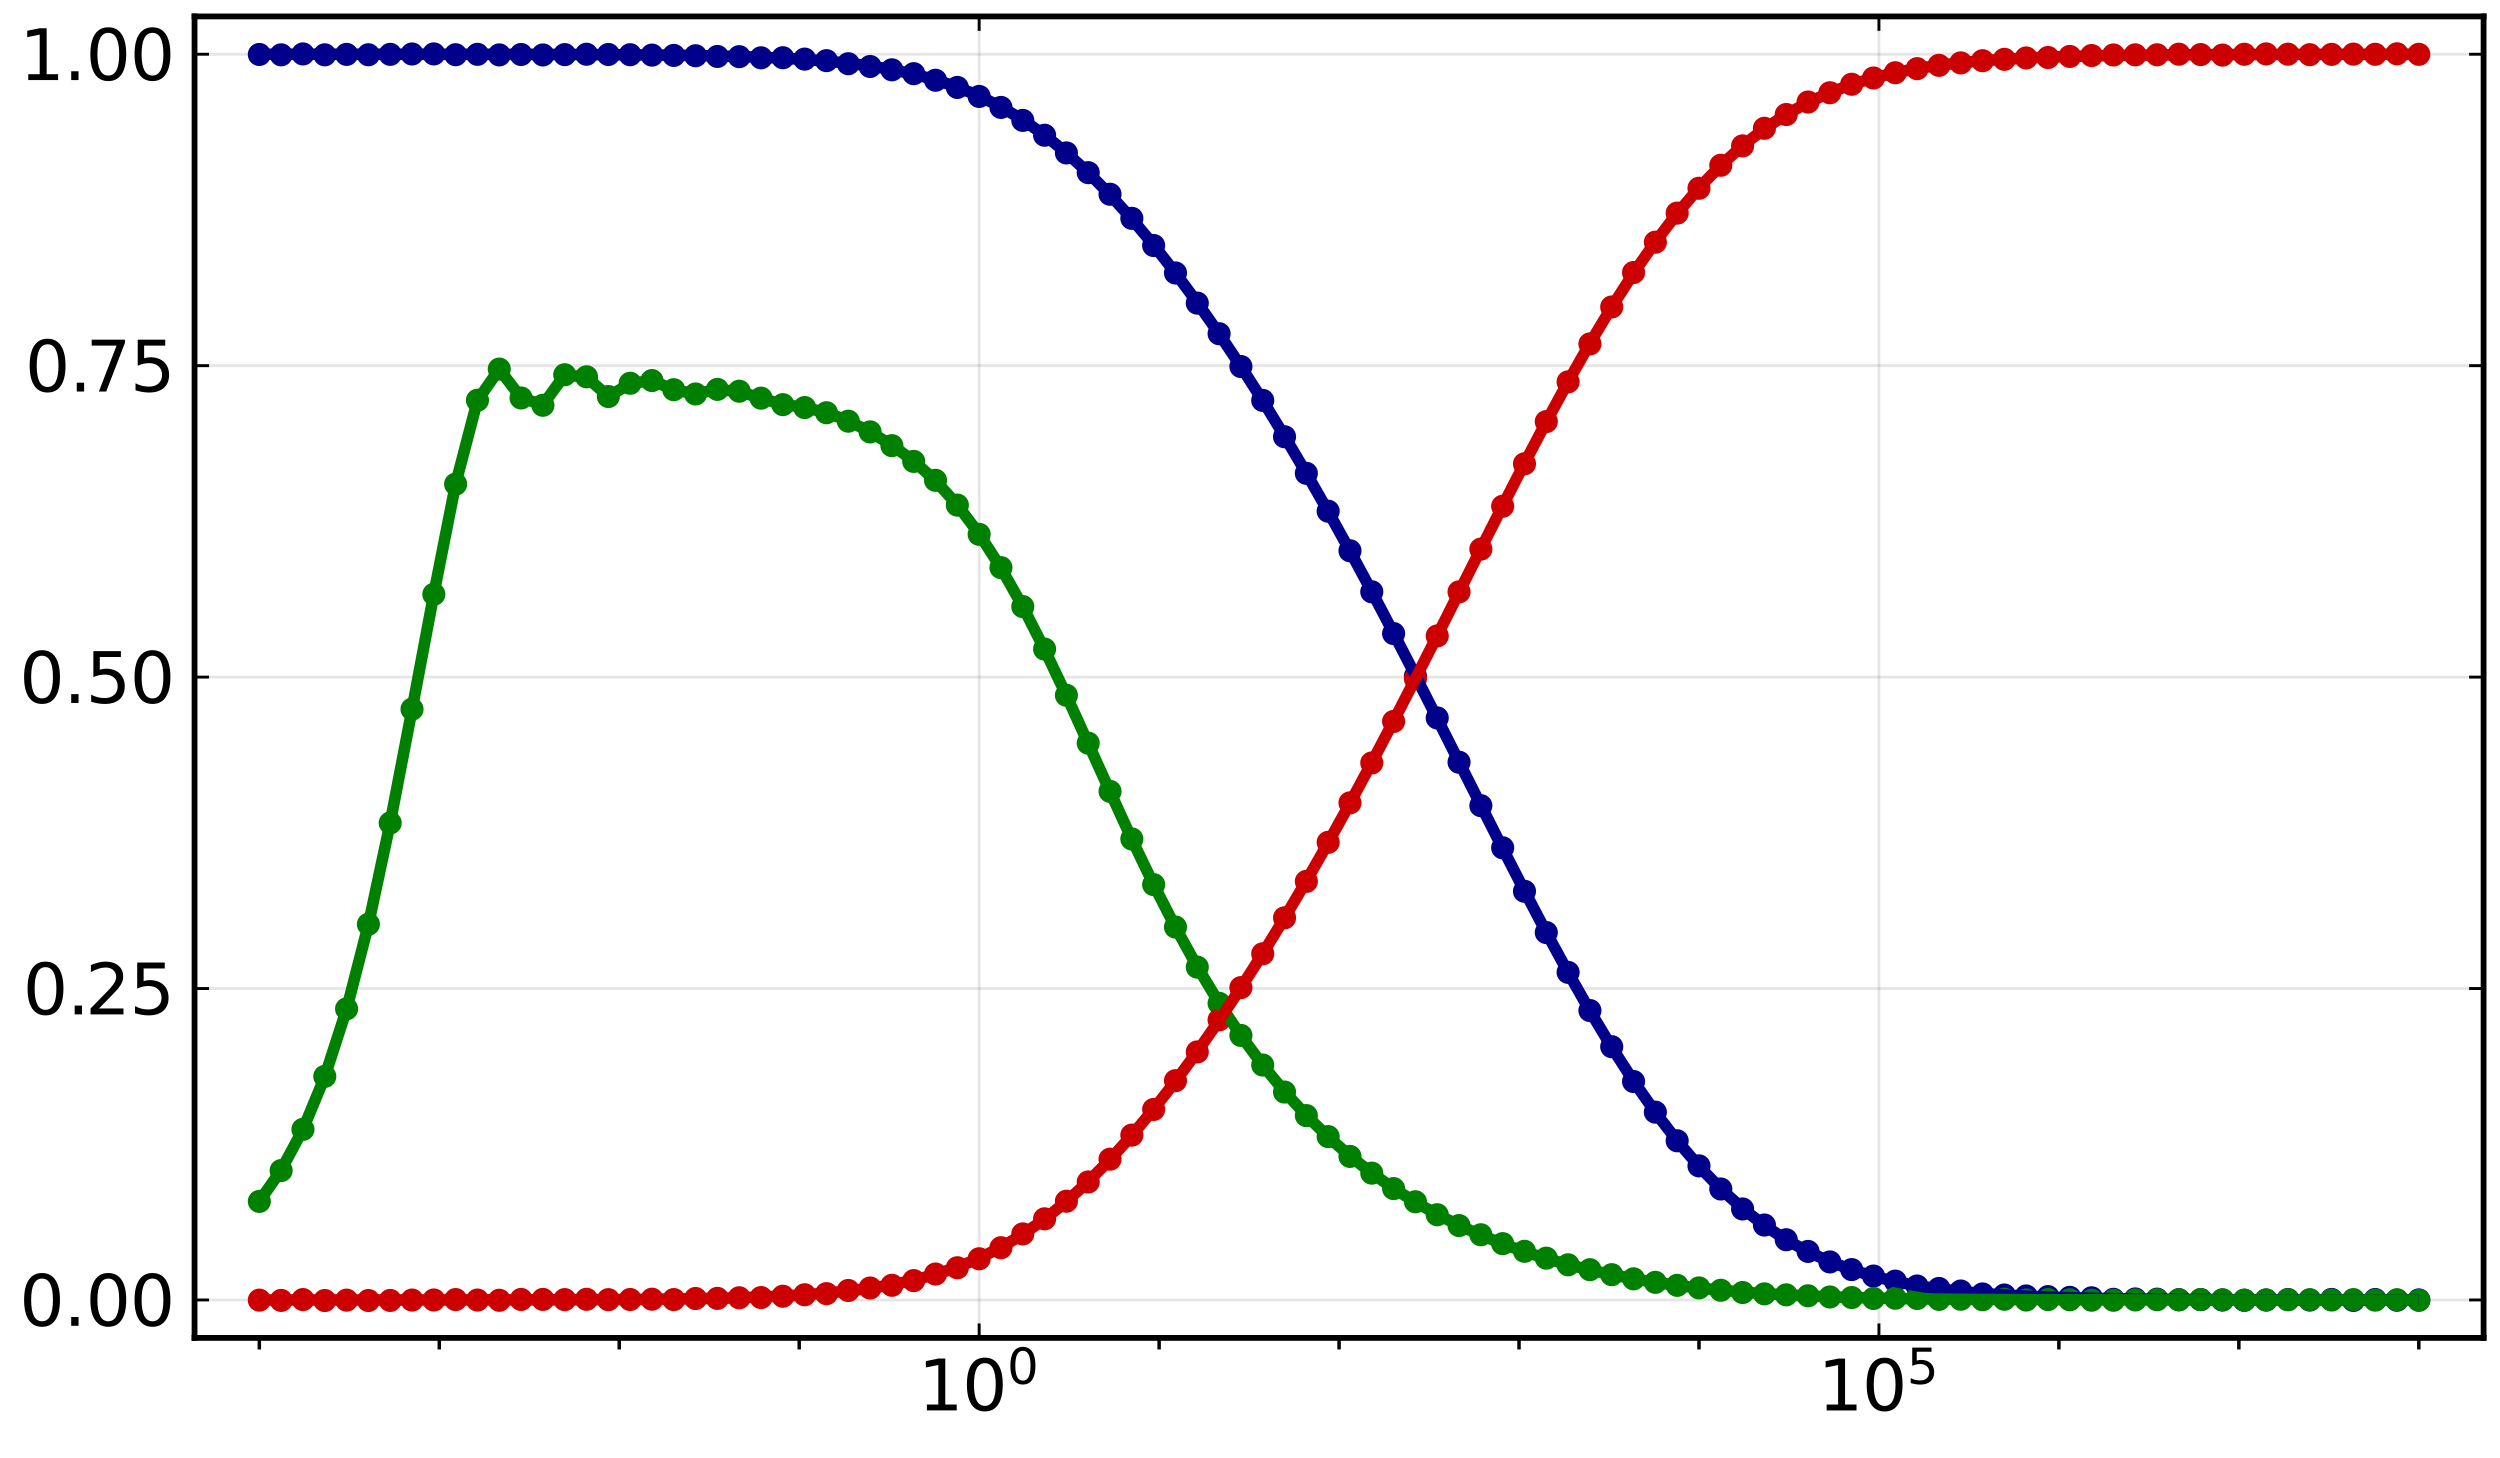<?xml version="1.0" encoding="utf-8" standalone="no"?>
<!DOCTYPE svg PUBLIC "-//W3C//DTD SVG 1.1//EN"
  "http://www.w3.org/Graphics/SVG/1.1/DTD/svg11.dtd">
<svg xmlns:xlink="http://www.w3.org/1999/xlink" width="432pt" height="252pt" viewBox="0 0 432 252" xmlns="http://www.w3.org/2000/svg" version="1.1">
 <defs>
  <style type="text/css">*{stroke-linejoin: round; stroke-linecap: butt}</style>
 </defs>
 <g id="figure_1">
  <g id="patch_1">
   <path d="M 0 252 
L 432 252 
L 432 0 
L 0 0 
z
" style="fill: #ffffff"/>
  </g>
  <g id="axes_1">
   <g id="patch_2">
    <path d="M 33.617 231.193 
L 429.165 231.193 
L 429.165 2.835 
L 33.617 2.835 
z
" style="fill: #ffffff"/>
   </g>
   <g id="matplotlib.axis_1">
    <g id="xtick_1">
     <g id="line2d_1">
      <path d="M 169.198 231.193 
L 169.198 2.835 
" clip-path="url(#pb2cabd0fd7)" style="fill: none; stroke: #000000; stroke-opacity: 0.1; stroke-width: 0.5; stroke-linecap: square"/>
     </g>
     <g id="line2d_2">
      <defs>
       <path id="md5807bfdf0" d="M 0 0 
L 0 -2.5 
" style="stroke: #000000; stroke-width: 0.5"/>
      </defs>
      <g>
       <use xlink:href="#md5807bfdf0" x="169.198" y="231.193" style="stroke: #000000; stroke-width: 0.5"/>
      </g>
     </g>
     <g id="line2d_3">
      <defs>
       <path id="mc599e4ebeb" d="M 0 0 
L 0 2.5 
" style="stroke: #000000; stroke-width: 0.5"/>
      </defs>
      <g>
       <use xlink:href="#mc599e4ebeb" x="169.198" y="2.835" style="stroke: #000000; stroke-width: 0.5"/>
      </g>
     </g>
     <g id="text_1">
      <!-- $10^{0}$ -->
      <g transform="translate(158.638 243.811)scale(0.12 -0.12)">
       <defs>
        <path id="DejaVuSans-31" d="M 794 531 
L 1825 531 
L 1825 4091 
L 703 3866 
L 703 4441 
L 1819 4666 
L 2450 4666 
L 2450 531 
L 3481 531 
L 3481 0 
L 794 0 
L 794 531 
z
" transform="scale(0.016)"/>
        <path id="DejaVuSans-30" d="M 2034 4250 
Q 1547 4250 1301 3770 
Q 1056 3291 1056 2328 
Q 1056 1369 1301 889 
Q 1547 409 2034 409 
Q 2525 409 2770 889 
Q 3016 1369 3016 2328 
Q 3016 3291 2770 3770 
Q 2525 4250 2034 4250 
z
M 2034 4750 
Q 2819 4750 3233 4129 
Q 3647 3509 3647 2328 
Q 3647 1150 3233 529 
Q 2819 -91 2034 -91 
Q 1250 -91 836 529 
Q 422 1150 422 2328 
Q 422 3509 836 4129 
Q 1250 4750 2034 4750 
z
" transform="scale(0.016)"/>
       </defs>
       <use xlink:href="#DejaVuSans-31" transform="translate(0 0.766)"/>
       <use xlink:href="#DejaVuSans-30" transform="translate(63.623 0.766)"/>
       <use xlink:href="#DejaVuSans-30" transform="translate(128.203 39.047)scale(0.7)"/>
      </g>
     </g>
    </g>
    <g id="xtick_2">
     <g id="line2d_4">
      <path d="M 324.681 231.193 
L 324.681 2.835 
" clip-path="url(#pb2cabd0fd7)" style="fill: none; stroke: #000000; stroke-opacity: 0.1; stroke-width: 0.5; stroke-linecap: square"/>
     </g>
     <g id="line2d_5">
      <g>
       <use xlink:href="#md5807bfdf0" x="324.681" y="231.193" style="stroke: #000000; stroke-width: 0.5"/>
      </g>
     </g>
     <g id="line2d_6">
      <g>
       <use xlink:href="#mc599e4ebeb" x="324.681" y="2.835" style="stroke: #000000; stroke-width: 0.5"/>
      </g>
     </g>
     <g id="text_2">
      <!-- $10^{5}$ -->
      <g transform="translate(314.121 243.811)scale(0.12 -0.12)">
       <defs>
        <path id="DejaVuSans-35" d="M 691 4666 
L 3169 4666 
L 3169 4134 
L 1269 4134 
L 1269 2991 
Q 1406 3038 1543 3061 
Q 1681 3084 1819 3084 
Q 2600 3084 3056 2656 
Q 3513 2228 3513 1497 
Q 3513 744 3044 326 
Q 2575 -91 1722 -91 
Q 1428 -91 1123 -41 
Q 819 9 494 109 
L 494 744 
Q 775 591 1075 516 
Q 1375 441 1709 441 
Q 2250 441 2565 725 
Q 2881 1009 2881 1497 
Q 2881 1984 2565 2268 
Q 2250 2553 1709 2553 
Q 1456 2553 1204 2497 
Q 953 2441 691 2322 
L 691 4666 
z
" transform="scale(0.016)"/>
       </defs>
       <use xlink:href="#DejaVuSans-31" transform="translate(0 0.684)"/>
       <use xlink:href="#DejaVuSans-30" transform="translate(63.623 0.684)"/>
       <use xlink:href="#DejaVuSans-35" transform="translate(128.203 38.966)scale(0.7)"/>
      </g>
     </g>
    </g>
    <g id="xtick_3">
     <g id="line2d_7">
      <defs>
       <path id="mcb1e71a6de" d="M 0 0 
L 0 2 
" style="stroke: #000000; stroke-width: 0.6"/>
      </defs>
      <g>
       <use xlink:href="#mcb1e71a6de" x="44.812" y="231.193" style="stroke: #000000; stroke-width: 0.6"/>
      </g>
     </g>
    </g>
    <g id="xtick_4">
     <g id="line2d_8">
      <g>
       <use xlink:href="#mcb1e71a6de" x="75.908" y="231.193" style="stroke: #000000; stroke-width: 0.6"/>
      </g>
     </g>
    </g>
    <g id="xtick_5">
     <g id="line2d_9">
      <g>
       <use xlink:href="#mcb1e71a6de" x="107.005" y="231.193" style="stroke: #000000; stroke-width: 0.6"/>
      </g>
     </g>
    </g>
    <g id="xtick_6">
     <g id="line2d_10">
      <g>
       <use xlink:href="#mcb1e71a6de" x="138.102" y="231.193" style="stroke: #000000; stroke-width: 0.6"/>
      </g>
     </g>
    </g>
    <g id="xtick_7">
     <g id="line2d_11">
      <g>
       <use xlink:href="#mcb1e71a6de" x="200.295" y="231.193" style="stroke: #000000; stroke-width: 0.6"/>
      </g>
     </g>
    </g>
    <g id="xtick_8">
     <g id="line2d_12">
      <g>
       <use xlink:href="#mcb1e71a6de" x="231.391" y="231.193" style="stroke: #000000; stroke-width: 0.6"/>
      </g>
     </g>
    </g>
    <g id="xtick_9">
     <g id="line2d_13">
      <g>
       <use xlink:href="#mcb1e71a6de" x="262.488" y="231.193" style="stroke: #000000; stroke-width: 0.6"/>
      </g>
     </g>
    </g>
    <g id="xtick_10">
     <g id="line2d_14">
      <g>
       <use xlink:href="#mcb1e71a6de" x="293.584" y="231.193" style="stroke: #000000; stroke-width: 0.6"/>
      </g>
     </g>
    </g>
    <g id="xtick_11">
     <g id="line2d_15">
      <g>
       <use xlink:href="#mcb1e71a6de" x="355.777" y="231.193" style="stroke: #000000; stroke-width: 0.6"/>
      </g>
     </g>
    </g>
    <g id="xtick_12">
     <g id="line2d_16">
      <g>
       <use xlink:href="#mcb1e71a6de" x="386.874" y="231.193" style="stroke: #000000; stroke-width: 0.6"/>
      </g>
     </g>
    </g>
    <g id="xtick_13">
     <g id="line2d_17">
      <g>
       <use xlink:href="#mcb1e71a6de" x="417.971" y="231.193" style="stroke: #000000; stroke-width: 0.6"/>
      </g>
     </g>
    </g>
   </g>
   <g id="matplotlib.axis_2">
    <g id="ytick_1">
     <g id="line2d_18">
      <path d="M 33.617 224.634 
L 429.165 224.634 
" clip-path="url(#pb2cabd0fd7)" style="fill: none; stroke: #000000; stroke-opacity: 0.1; stroke-width: 0.5; stroke-linecap: square"/>
     </g>
     <g id="line2d_19">
      <defs>
       <path id="m16dd20884b" d="M 0 0 
L 2.5 0 
" style="stroke: #000000; stroke-width: 0.5"/>
      </defs>
      <g>
       <use xlink:href="#m16dd20884b" x="33.617" y="224.634" style="stroke: #000000; stroke-width: 0.5"/>
      </g>
     </g>
     <g id="line2d_20">
      <defs>
       <path id="m93b468d8f9" d="M 0 0 
L -2.5 0 
" style="stroke: #000000; stroke-width: 0.5"/>
      </defs>
      <g>
       <use xlink:href="#m93b468d8f9" x="429.165" y="224.634" style="stroke: #000000; stroke-width: 0.5"/>
      </g>
     </g>
     <g id="text_3">
      <!-- $0.00$ -->
      <g transform="translate(3.357 229.193)scale(0.12 -0.12)">
       <defs>
        <path id="DejaVuSans-2e" d="M 684 794 
L 1344 794 
L 1344 0 
L 684 0 
L 684 794 
z
" transform="scale(0.016)"/>
       </defs>
       <use xlink:href="#DejaVuSans-30" transform="translate(0 0.781)"/>
       <use xlink:href="#DejaVuSans-2e" transform="translate(63.623 0.781)"/>
       <use xlink:href="#DejaVuSans-30" transform="translate(95.41 0.781)"/>
       <use xlink:href="#DejaVuSans-30" transform="translate(159.033 0.781)"/>
      </g>
     </g>
    </g>
    <g id="ytick_2">
     <g id="line2d_21">
      <path d="M 33.617 170.819 
L 429.165 170.819 
" clip-path="url(#pb2cabd0fd7)" style="fill: none; stroke: #000000; stroke-opacity: 0.1; stroke-width: 0.5; stroke-linecap: square"/>
     </g>
     <g id="line2d_22">
      <g>
       <use xlink:href="#m16dd20884b" x="33.617" y="170.819" style="stroke: #000000; stroke-width: 0.5"/>
      </g>
     </g>
     <g id="line2d_23">
      <g>
       <use xlink:href="#m93b468d8f9" x="429.165" y="170.819" style="stroke: #000000; stroke-width: 0.5"/>
      </g>
     </g>
     <g id="text_4">
      <!-- $0.25$ -->
      <g transform="translate(3.957 175.378)scale(0.12 -0.12)">
       <defs>
        <path id="DejaVuSans-32" d="M 1228 531 
L 3431 531 
L 3431 0 
L 469 0 
L 469 531 
Q 828 903 1448 1529 
Q 2069 2156 2228 2338 
Q 2531 2678 2651 2914 
Q 2772 3150 2772 3378 
Q 2772 3750 2511 3984 
Q 2250 4219 1831 4219 
Q 1534 4219 1204 4116 
Q 875 4013 500 3803 
L 500 4441 
Q 881 4594 1212 4672 
Q 1544 4750 1819 4750 
Q 2544 4750 2975 4387 
Q 3406 4025 3406 3419 
Q 3406 3131 3298 2873 
Q 3191 2616 2906 2266 
Q 2828 2175 2409 1742 
Q 1991 1309 1228 531 
z
" transform="scale(0.016)"/>
       </defs>
       <use xlink:href="#DejaVuSans-30" transform="translate(0 0.781)"/>
       <use xlink:href="#DejaVuSans-2e" transform="translate(63.623 0.781)"/>
       <use xlink:href="#DejaVuSans-32" transform="translate(89.91 0.781)"/>
       <use xlink:href="#DejaVuSans-35" transform="translate(153.533 0.781)"/>
      </g>
     </g>
    </g>
    <g id="ytick_3">
     <g id="line2d_24">
      <path d="M 33.617 117.004 
L 429.165 117.004 
" clip-path="url(#pb2cabd0fd7)" style="fill: none; stroke: #000000; stroke-opacity: 0.1; stroke-width: 0.5; stroke-linecap: square"/>
     </g>
     <g id="line2d_25">
      <g>
       <use xlink:href="#m16dd20884b" x="33.617" y="117.004" style="stroke: #000000; stroke-width: 0.5"/>
      </g>
     </g>
     <g id="line2d_26">
      <g>
       <use xlink:href="#m93b468d8f9" x="429.165" y="117.004" style="stroke: #000000; stroke-width: 0.5"/>
      </g>
     </g>
     <g id="text_5">
      <!-- $0.50$ -->
      <g transform="translate(3.357 121.563)scale(0.12 -0.12)">
       <use xlink:href="#DejaVuSans-30" transform="translate(0 0.781)"/>
       <use xlink:href="#DejaVuSans-2e" transform="translate(63.623 0.781)"/>
       <use xlink:href="#DejaVuSans-35" transform="translate(95.41 0.781)"/>
       <use xlink:href="#DejaVuSans-30" transform="translate(159.033 0.781)"/>
      </g>
     </g>
    </g>
    <g id="ytick_4">
     <g id="line2d_27">
      <path d="M 33.617 63.188 
L 429.165 63.188 
" clip-path="url(#pb2cabd0fd7)" style="fill: none; stroke: #000000; stroke-opacity: 0.1; stroke-width: 0.5; stroke-linecap: square"/>
     </g>
     <g id="line2d_28">
      <g>
       <use xlink:href="#m16dd20884b" x="33.617" y="63.188" style="stroke: #000000; stroke-width: 0.5"/>
      </g>
     </g>
     <g id="line2d_29">
      <g>
       <use xlink:href="#m93b468d8f9" x="429.165" y="63.188" style="stroke: #000000; stroke-width: 0.5"/>
      </g>
     </g>
     <g id="text_6">
      <!-- $0.75$ -->
      <g transform="translate(4.317 67.748)scale(0.12 -0.12)">
       <defs>
        <path id="DejaVuSans-37" d="M 525 4666 
L 3525 4666 
L 3525 4397 
L 1831 0 
L 1172 0 
L 2766 4134 
L 525 4134 
L 525 4666 
z
" transform="scale(0.016)"/>
       </defs>
       <use xlink:href="#DejaVuSans-30" transform="translate(0 0.781)"/>
       <use xlink:href="#DejaVuSans-2e" transform="translate(63.623 0.781)"/>
       <use xlink:href="#DejaVuSans-37" transform="translate(87.66 0.781)"/>
       <use xlink:href="#DejaVuSans-35" transform="translate(151.283 0.781)"/>
      </g>
     </g>
    </g>
    <g id="ytick_5">
     <g id="line2d_30">
      <path d="M 33.617 9.373 
L 429.165 9.373 
" clip-path="url(#pb2cabd0fd7)" style="fill: none; stroke: #000000; stroke-opacity: 0.1; stroke-width: 0.5; stroke-linecap: square"/>
     </g>
     <g id="line2d_31">
      <g>
       <use xlink:href="#m16dd20884b" x="33.617" y="9.373" style="stroke: #000000; stroke-width: 0.5"/>
      </g>
     </g>
     <g id="line2d_32">
      <g>
       <use xlink:href="#m93b468d8f9" x="429.165" y="9.373" style="stroke: #000000; stroke-width: 0.5"/>
      </g>
     </g>
     <g id="text_7">
      <!-- $1.00$ -->
      <g transform="translate(3.357 13.932)scale(0.12 -0.12)">
       <use xlink:href="#DejaVuSans-31" transform="translate(0 0.781)"/>
       <use xlink:href="#DejaVuSans-2e" transform="translate(63.623 0.781)"/>
       <use xlink:href="#DejaVuSans-30" transform="translate(95.41 0.781)"/>
       <use xlink:href="#DejaVuSans-30" transform="translate(159.033 0.781)"/>
      </g>
     </g>
    </g>
   </g>
   <g id="PathCollection_1">
    <defs>
     <path id="m9a1a1d612c" d="M 0 2 
C 0.53 2 1.039 1.789 1.414 1.414 
C 1.789 1.039 2 0.53 2 0 
C 2 -0.53 1.789 -1.039 1.414 -1.414 
C 1.039 -1.789 0.53 -2 0 -2 
C -0.53 -2 -1.039 -1.789 -1.414 -1.414 
C -1.789 -1.039 -2 -0.53 -2 0 
C -2 0.53 -1.789 1.039 -1.414 1.414 
C -1.039 1.789 -0.53 2 0 2 
z
"/>
    </defs>
    <g clip-path="url(#pb2cabd0fd7)">
     <use xlink:href="#m9a1a1d612c" x="44.812" y="9.412" style="fill: #00008b"/>
     <use xlink:href="#m9a1a1d612c" x="48.581" y="9.473" style="fill: #00008b"/>
     <use xlink:href="#m9a1a1d612c" x="52.35" y="9.319" style="fill: #00008b"/>
     <use xlink:href="#m9a1a1d612c" x="56.12" y="9.474" style="fill: #00008b"/>
     <use xlink:href="#m9a1a1d612c" x="59.889" y="9.399" style="fill: #00008b"/>
     <use xlink:href="#m9a1a1d612c" x="63.658" y="9.46" style="fill: #00008b"/>
     <use xlink:href="#m9a1a1d612c" x="67.428" y="9.392" style="fill: #00008b"/>
     <use xlink:href="#m9a1a1d612c" x="71.197" y="9.329" style="fill: #00008b"/>
     <use xlink:href="#m9a1a1d612c" x="74.966" y="9.318" style="fill: #00008b"/>
     <use xlink:href="#m9a1a1d612c" x="78.735" y="9.454" style="fill: #00008b"/>
     <use xlink:href="#m9a1a1d612c" x="82.505" y="9.388" style="fill: #00008b"/>
     <use xlink:href="#m9a1a1d612c" x="86.274" y="9.488" style="fill: #00008b"/>
     <use xlink:href="#m9a1a1d612c" x="90.043" y="9.417" style="fill: #00008b"/>
     <use xlink:href="#m9a1a1d612c" x="93.813" y="9.498" style="fill: #00008b"/>
     <use xlink:href="#m9a1a1d612c" x="97.582" y="9.436" style="fill: #00008b"/>
     <use xlink:href="#m9a1a1d612c" x="101.351" y="9.373" style="fill: #00008b"/>
     <use xlink:href="#m9a1a1d612c" x="105.12" y="9.415" style="fill: #00008b"/>
     <use xlink:href="#m9a1a1d612c" x="108.89" y="9.456" style="fill: #00008b"/>
     <use xlink:href="#m9a1a1d612c" x="112.659" y="9.522" style="fill: #00008b"/>
     <use xlink:href="#m9a1a1d612c" x="116.428" y="9.578" style="fill: #00008b"/>
     <use xlink:href="#m9a1a1d612c" x="120.198" y="9.636" style="fill: #00008b"/>
     <use xlink:href="#m9a1a1d612c" x="123.967" y="9.755" style="fill: #00008b"/>
     <use xlink:href="#m9a1a1d612c" x="127.736" y="9.792" style="fill: #00008b"/>
     <use xlink:href="#m9a1a1d612c" x="131.505" y="9.987" style="fill: #00008b"/>
     <use xlink:href="#m9a1a1d612c" x="135.275" y="9.975" style="fill: #00008b"/>
     <use xlink:href="#m9a1a1d612c" x="139.044" y="10.214" style="fill: #00008b"/>
     <use xlink:href="#m9a1a1d612c" x="142.813" y="10.48" style="fill: #00008b"/>
     <use xlink:href="#m9a1a1d612c" x="146.582" y="11.011" style="fill: #00008b"/>
     <use xlink:href="#m9a1a1d612c" x="150.352" y="11.489" style="fill: #00008b"/>
     <use xlink:href="#m9a1a1d612c" x="154.121" y="12.065" style="fill: #00008b"/>
     <use xlink:href="#m9a1a1d612c" x="157.89" y="12.727" style="fill: #00008b"/>
     <use xlink:href="#m9a1a1d612c" x="161.66" y="13.865" style="fill: #00008b"/>
     <use xlink:href="#m9a1a1d612c" x="165.429" y="15.11" style="fill: #00008b"/>
     <use xlink:href="#m9a1a1d612c" x="169.198" y="16.665" style="fill: #00008b"/>
     <use xlink:href="#m9a1a1d612c" x="172.967" y="18.563" style="fill: #00008b"/>
     <use xlink:href="#m9a1a1d612c" x="176.737" y="20.804" style="fill: #00008b"/>
     <use xlink:href="#m9a1a1d612c" x="180.506" y="23.369" style="fill: #00008b"/>
     <use xlink:href="#m9a1a1d612c" x="184.275" y="26.425" style="fill: #00008b"/>
     <use xlink:href="#m9a1a1d612c" x="188.045" y="29.833" style="fill: #00008b"/>
     <use xlink:href="#m9a1a1d612c" x="191.814" y="33.566" style="fill: #00008b"/>
     <use xlink:href="#m9a1a1d612c" x="195.583" y="37.731" style="fill: #00008b"/>
     <use xlink:href="#m9a1a1d612c" x="199.352" y="42.428" style="fill: #00008b"/>
     <use xlink:href="#m9a1a1d612c" x="203.122" y="47.17" style="fill: #00008b"/>
     <use xlink:href="#m9a1a1d612c" x="206.891" y="52.378" style="fill: #00008b"/>
     <use xlink:href="#m9a1a1d612c" x="210.66" y="57.662" style="fill: #00008b"/>
     <use xlink:href="#m9a1a1d612c" x="214.43" y="63.337" style="fill: #00008b"/>
     <use xlink:href="#m9a1a1d612c" x="218.199" y="69.191" style="fill: #00008b"/>
     <use xlink:href="#m9a1a1d612c" x="221.968" y="75.468" style="fill: #00008b"/>
     <use xlink:href="#m9a1a1d612c" x="225.737" y="81.793" style="fill: #00008b"/>
     <use xlink:href="#m9a1a1d612c" x="229.507" y="88.336" style="fill: #00008b"/>
     <use xlink:href="#m9a1a1d612c" x="233.276" y="95.173" style="fill: #00008b"/>
     <use xlink:href="#m9a1a1d612c" x="237.045" y="102.264" style="fill: #00008b"/>
     <use xlink:href="#m9a1a1d612c" x="240.814" y="109.478" style="fill: #00008b"/>
     <use xlink:href="#m9a1a1d612c" x="244.584" y="116.834" style="fill: #00008b"/>
     <use xlink:href="#m9a1a1d612c" x="248.353" y="124.061" style="fill: #00008b"/>
     <use xlink:href="#m9a1a1d612c" x="252.122" y="131.713" style="fill: #00008b"/>
     <use xlink:href="#m9a1a1d612c" x="255.892" y="139.219" style="fill: #00008b"/>
     <use xlink:href="#m9a1a1d612c" x="259.661" y="146.498" style="fill: #00008b"/>
     <use xlink:href="#m9a1a1d612c" x="263.43" y="154.012" style="fill: #00008b"/>
     <use xlink:href="#m9a1a1d612c" x="267.199" y="161.144" style="fill: #00008b"/>
     <use xlink:href="#m9a1a1d612c" x="270.969" y="168.026" style="fill: #00008b"/>
     <use xlink:href="#m9a1a1d612c" x="274.738" y="174.622" style="fill: #00008b"/>
     <use xlink:href="#m9a1a1d612c" x="278.507" y="180.873" style="fill: #00008b"/>
     <use xlink:href="#m9a1a1d612c" x="282.277" y="186.888" style="fill: #00008b"/>
     <use xlink:href="#m9a1a1d612c" x="286.046" y="192.179" style="fill: #00008b"/>
     <use xlink:href="#m9a1a1d612c" x="289.815" y="197.127" style="fill: #00008b"/>
     <use xlink:href="#m9a1a1d612c" x="293.584" y="201.461" style="fill: #00008b"/>
     <use xlink:href="#m9a1a1d612c" x="297.354" y="205.458" style="fill: #00008b"/>
     <use xlink:href="#m9a1a1d612c" x="301.123" y="208.91" style="fill: #00008b"/>
     <use xlink:href="#m9a1a1d612c" x="304.892" y="211.685" style="fill: #00008b"/>
     <use xlink:href="#m9a1a1d612c" x="308.661" y="214.227" style="fill: #00008b"/>
     <use xlink:href="#m9a1a1d612c" x="312.431" y="216.245" style="fill: #00008b"/>
     <use xlink:href="#m9a1a1d612c" x="316.2" y="218.064" style="fill: #00008b"/>
     <use xlink:href="#m9a1a1d612c" x="319.969" y="219.385" style="fill: #00008b"/>
     <use xlink:href="#m9a1a1d612c" x="323.739" y="220.503" style="fill: #00008b"/>
     <use xlink:href="#m9a1a1d612c" x="327.508" y="221.375" style="fill: #00008b"/>
     <use xlink:href="#m9a1a1d612c" x="331.277" y="222.222" style="fill: #00008b"/>
     <use xlink:href="#m9a1a1d612c" x="335.046" y="222.646" style="fill: #00008b"/>
     <use xlink:href="#m9a1a1d612c" x="338.816" y="223.087" style="fill: #00008b"/>
     <use xlink:href="#m9a1a1d612c" x="342.585" y="223.594" style="fill: #00008b"/>
     <use xlink:href="#m9a1a1d612c" x="346.354" y="223.781" style="fill: #00008b"/>
     <use xlink:href="#m9a1a1d612c" x="350.124" y="223.947" style="fill: #00008b"/>
     <use xlink:href="#m9a1a1d612c" x="353.893" y="224.052" style="fill: #00008b"/>
     <use xlink:href="#m9a1a1d612c" x="357.662" y="224.18" style="fill: #00008b"/>
     <use xlink:href="#m9a1a1d612c" x="361.431" y="224.262" style="fill: #00008b"/>
     <use xlink:href="#m9a1a1d612c" x="365.201" y="224.52" style="fill: #00008b"/>
     <use xlink:href="#m9a1a1d612c" x="368.97" y="224.461" style="fill: #00008b"/>
     <use xlink:href="#m9a1a1d612c" x="372.739" y="224.495" style="fill: #00008b"/>
     <use xlink:href="#m9a1a1d612c" x="376.509" y="224.582" style="fill: #00008b"/>
     <use xlink:href="#m9a1a1d612c" x="380.278" y="224.574" style="fill: #00008b"/>
     <use xlink:href="#m9a1a1d612c" x="384.047" y="224.644" style="fill: #00008b"/>
     <use xlink:href="#m9a1a1d612c" x="387.816" y="224.693" style="fill: #00008b"/>
     <use xlink:href="#m9a1a1d612c" x="391.586" y="224.644" style="fill: #00008b"/>
     <use xlink:href="#m9a1a1d612c" x="395.355" y="224.558" style="fill: #00008b"/>
     <use xlink:href="#m9a1a1d612c" x="399.124" y="224.643" style="fill: #00008b"/>
     <use xlink:href="#m9a1a1d612c" x="402.893" y="224.539" style="fill: #00008b"/>
     <use xlink:href="#m9a1a1d612c" x="406.663" y="224.713" style="fill: #00008b"/>
     <use xlink:href="#m9a1a1d612c" x="410.432" y="224.554" style="fill: #00008b"/>
     <use xlink:href="#m9a1a1d612c" x="414.201" y="224.679" style="fill: #00008b"/>
     <use xlink:href="#m9a1a1d612c" x="417.971" y="224.623" style="fill: #00008b"/>
    </g>
   </g>
   <g id="PathCollection_2">
    <defs>
     <path id="m94d11ed13f" d="M 0 2 
C 0.53 2 1.039 1.789 1.414 1.414 
C 1.789 1.039 2 0.53 2 0 
C 2 -0.53 1.789 -1.039 1.414 -1.414 
C 1.039 -1.789 0.53 -2 0 -2 
C -0.53 -2 -1.039 -1.789 -1.414 -1.414 
C -1.789 -1.039 -2 -0.53 -2 0 
C -2 0.53 -1.789 1.039 -1.414 1.414 
C -1.039 1.789 -0.53 2 0 2 
z
"/>
    </defs>
    <g clip-path="url(#pb2cabd0fd7)">
     <use xlink:href="#m94d11ed13f" x="44.812" y="207.604" style="fill: #008000"/>
     <use xlink:href="#m94d11ed13f" x="48.581" y="202.269" style="fill: #008000"/>
     <use xlink:href="#m94d11ed13f" x="52.35" y="195.156" style="fill: #008000"/>
     <use xlink:href="#m94d11ed13f" x="56.12" y="185.998" style="fill: #008000"/>
     <use xlink:href="#m94d11ed13f" x="59.889" y="174.331" style="fill: #008000"/>
     <use xlink:href="#m94d11ed13f" x="63.658" y="159.705" style="fill: #008000"/>
     <use xlink:href="#m94d11ed13f" x="67.428" y="142.205" style="fill: #008000"/>
     <use xlink:href="#m94d11ed13f" x="71.197" y="122.542" style="fill: #008000"/>
     <use xlink:href="#m94d11ed13f" x="74.966" y="102.69" style="fill: #008000"/>
     <use xlink:href="#m94d11ed13f" x="78.735" y="83.655" style="fill: #008000"/>
     <use xlink:href="#m94d11ed13f" x="82.505" y="69.162" style="fill: #008000"/>
     <use xlink:href="#m94d11ed13f" x="86.274" y="63.778" style="fill: #008000"/>
     <use xlink:href="#m94d11ed13f" x="90.043" y="68.773" style="fill: #008000"/>
     <use xlink:href="#m94d11ed13f" x="93.813" y="70.032" style="fill: #008000"/>
     <use xlink:href="#m94d11ed13f" x="97.582" y="64.756" style="fill: #008000"/>
     <use xlink:href="#m94d11ed13f" x="101.351" y="65.11" style="fill: #008000"/>
     <use xlink:href="#m94d11ed13f" x="105.12" y="68.52" style="fill: #008000"/>
     <use xlink:href="#m94d11ed13f" x="108.89" y="66.228" style="fill: #008000"/>
     <use xlink:href="#m94d11ed13f" x="112.659" y="65.762" style="fill: #008000"/>
     <use xlink:href="#m94d11ed13f" x="116.428" y="67.339" style="fill: #008000"/>
     <use xlink:href="#m94d11ed13f" x="120.198" y="68.08" style="fill: #008000"/>
     <use xlink:href="#m94d11ed13f" x="123.967" y="67.288" style="fill: #008000"/>
     <use xlink:href="#m94d11ed13f" x="127.736" y="67.602" style="fill: #008000"/>
     <use xlink:href="#m94d11ed13f" x="131.505" y="68.801" style="fill: #008000"/>
     <use xlink:href="#m94d11ed13f" x="135.275" y="69.923" style="fill: #008000"/>
     <use xlink:href="#m94d11ed13f" x="139.044" y="70.427" style="fill: #008000"/>
     <use xlink:href="#m94d11ed13f" x="142.813" y="71.321" style="fill: #008000"/>
     <use xlink:href="#m94d11ed13f" x="146.582" y="72.778" style="fill: #008000"/>
     <use xlink:href="#m94d11ed13f" x="150.352" y="74.632" style="fill: #008000"/>
     <use xlink:href="#m94d11ed13f" x="154.121" y="77.011" style="fill: #008000"/>
     <use xlink:href="#m94d11ed13f" x="157.89" y="79.731" style="fill: #008000"/>
     <use xlink:href="#m94d11ed13f" x="161.66" y="82.998" style="fill: #008000"/>
     <use xlink:href="#m94d11ed13f" x="165.429" y="87.284" style="fill: #008000"/>
     <use xlink:href="#m94d11ed13f" x="169.198" y="92.335" style="fill: #008000"/>
     <use xlink:href="#m94d11ed13f" x="172.967" y="98.085" style="fill: #008000"/>
     <use xlink:href="#m94d11ed13f" x="176.737" y="104.82" style="fill: #008000"/>
     <use xlink:href="#m94d11ed13f" x="180.506" y="112.164" style="fill: #008000"/>
     <use xlink:href="#m94d11ed13f" x="184.275" y="120.143" style="fill: #008000"/>
     <use xlink:href="#m94d11ed13f" x="188.045" y="128.419" style="fill: #008000"/>
     <use xlink:href="#m94d11ed13f" x="191.814" y="136.752" style="fill: #008000"/>
     <use xlink:href="#m94d11ed13f" x="195.583" y="144.975" style="fill: #008000"/>
     <use xlink:href="#m94d11ed13f" x="199.352" y="152.86" style="fill: #008000"/>
     <use xlink:href="#m94d11ed13f" x="203.122" y="160.192" style="fill: #008000"/>
     <use xlink:href="#m94d11ed13f" x="206.891" y="167.123" style="fill: #008000"/>
     <use xlink:href="#m94d11ed13f" x="210.66" y="173.368" style="fill: #008000"/>
     <use xlink:href="#m94d11ed13f" x="214.43" y="178.92" style="fill: #008000"/>
     <use xlink:href="#m94d11ed13f" x="218.199" y="184.036" style="fill: #008000"/>
     <use xlink:href="#m94d11ed13f" x="221.968" y="188.705" style="fill: #008000"/>
     <use xlink:href="#m94d11ed13f" x="225.737" y="192.773" style="fill: #008000"/>
     <use xlink:href="#m94d11ed13f" x="229.507" y="196.405" style="fill: #008000"/>
     <use xlink:href="#m94d11ed13f" x="233.276" y="199.83" style="fill: #008000"/>
     <use xlink:href="#m94d11ed13f" x="237.045" y="202.718" style="fill: #008000"/>
     <use xlink:href="#m94d11ed13f" x="240.814" y="205.388" style="fill: #008000"/>
     <use xlink:href="#m94d11ed13f" x="244.584" y="207.665" style="fill: #008000"/>
     <use xlink:href="#m94d11ed13f" x="248.353" y="209.907" style="fill: #008000"/>
     <use xlink:href="#m94d11ed13f" x="252.122" y="211.777" style="fill: #008000"/>
     <use xlink:href="#m94d11ed13f" x="255.892" y="213.367" style="fill: #008000"/>
     <use xlink:href="#m94d11ed13f" x="259.661" y="214.901" style="fill: #008000"/>
     <use xlink:href="#m94d11ed13f" x="263.43" y="216.226" style="fill: #008000"/>
     <use xlink:href="#m94d11ed13f" x="267.199" y="217.409" style="fill: #008000"/>
     <use xlink:href="#m94d11ed13f" x="270.969" y="218.555" style="fill: #008000"/>
     <use xlink:href="#m94d11ed13f" x="274.738" y="219.401" style="fill: #008000"/>
     <use xlink:href="#m94d11ed13f" x="278.507" y="220.262" style="fill: #008000"/>
     <use xlink:href="#m94d11ed13f" x="282.277" y="220.986" style="fill: #008000"/>
     <use xlink:href="#m94d11ed13f" x="286.046" y="221.587" style="fill: #008000"/>
     <use xlink:href="#m94d11ed13f" x="289.815" y="222.111" style="fill: #008000"/>
     <use xlink:href="#m94d11ed13f" x="293.584" y="222.55" style="fill: #008000"/>
     <use xlink:href="#m94d11ed13f" x="297.354" y="222.955" style="fill: #008000"/>
     <use xlink:href="#m94d11ed13f" x="301.123" y="223.348" style="fill: #008000"/>
     <use xlink:href="#m94d11ed13f" x="304.892" y="223.576" style="fill: #008000"/>
     <use xlink:href="#m94d11ed13f" x="308.661" y="223.748" style="fill: #008000"/>
     <use xlink:href="#m94d11ed13f" x="312.431" y="223.912" style="fill: #008000"/>
     <use xlink:href="#m94d11ed13f" x="316.2" y="224.117" style="fill: #008000"/>
     <use xlink:href="#m94d11ed13f" x="319.969" y="224.215" style="fill: #008000"/>
     <use xlink:href="#m94d11ed13f" x="323.739" y="224.374" style="fill: #008000"/>
     <use xlink:href="#m94d11ed13f" x="327.508" y="224.333" style="fill: #008000"/>
     <use xlink:href="#m94d11ed13f" x="331.277" y="224.38" style="fill: #008000"/>
     <use xlink:href="#m94d11ed13f" x="335.046" y="224.535" style="fill: #008000"/>
     <use xlink:href="#m94d11ed13f" x="338.816" y="224.509" style="fill: #008000"/>
     <use xlink:href="#m94d11ed13f" x="342.585" y="224.597" style="fill: #008000"/>
     <use xlink:href="#m94d11ed13f" x="346.354" y="224.512" style="fill: #008000"/>
     <use xlink:href="#m94d11ed13f" x="350.124" y="224.647" style="fill: #008000"/>
     <use xlink:href="#m94d11ed13f" x="353.893" y="224.566" style="fill: #008000"/>
     <use xlink:href="#m94d11ed13f" x="357.662" y="224.601" style="fill: #008000"/>
     <use xlink:href="#m94d11ed13f" x="361.431" y="224.677" style="fill: #008000"/>
     <use xlink:href="#m94d11ed13f" x="365.201" y="224.687" style="fill: #008000"/>
     <use xlink:href="#m94d11ed13f" x="368.97" y="224.631" style="fill: #008000"/>
     <use xlink:href="#m94d11ed13f" x="372.739" y="224.591" style="fill: #008000"/>
     <use xlink:href="#m94d11ed13f" x="376.509" y="224.617" style="fill: #008000"/>
     <use xlink:href="#m94d11ed13f" x="380.278" y="224.564" style="fill: #008000"/>
     <use xlink:href="#m94d11ed13f" x="384.047" y="224.6" style="fill: #008000"/>
     <use xlink:href="#m94d11ed13f" x="387.816" y="224.657" style="fill: #008000"/>
     <use xlink:href="#m94d11ed13f" x="391.586" y="224.628" style="fill: #008000"/>
     <use xlink:href="#m94d11ed13f" x="395.355" y="224.599" style="fill: #008000"/>
     <use xlink:href="#m94d11ed13f" x="399.124" y="224.594" style="fill: #008000"/>
     <use xlink:href="#m94d11ed13f" x="402.893" y="224.644" style="fill: #008000"/>
     <use xlink:href="#m94d11ed13f" x="406.663" y="224.567" style="fill: #008000"/>
     <use xlink:href="#m94d11ed13f" x="410.432" y="224.663" style="fill: #008000"/>
     <use xlink:href="#m94d11ed13f" x="414.201" y="224.595" style="fill: #008000"/>
     <use xlink:href="#m94d11ed13f" x="417.971" y="224.703" style="fill: #008000"/>
    </g>
   </g>
   <g id="patch_3">
    <path d="M 33.617 231.193 
L 33.617 2.835 
" style="fill: none; stroke: #000000; stroke-linejoin: miter; stroke-linecap: square"/>
   </g>
   <g id="patch_4">
    <path d="M 429.165 231.193 
L 429.165 2.835 
" style="fill: none; stroke: #000000; stroke-linejoin: miter; stroke-linecap: square"/>
   </g>
   <g id="patch_5">
    <path d="M 33.617 231.193 
L 429.165 231.193 
" style="fill: none; stroke: #000000; stroke-linejoin: miter; stroke-linecap: square"/>
   </g>
   <g id="patch_6">
    <path d="M 33.617 2.835 
L 429.165 2.835 
" style="fill: none; stroke: #000000; stroke-linejoin: miter; stroke-linecap: square"/>
   </g>
   <g id="PathCollection_3">
    <defs>
     <path id="m9da69db47f" d="M 0 2 
C 0.53 2 1.039 1.789 1.414 1.414 
C 1.789 1.039 2 0.53 2 0 
C 2 -0.53 1.789 -1.039 1.414 -1.414 
C 1.039 -1.789 0.53 -2 0 -2 
C -0.53 -2 -1.039 -1.789 -1.414 -1.414 
C -1.789 -1.039 -2 -0.53 -2 0 
C -2 0.53 -1.789 1.039 -1.414 1.414 
C -1.039 1.789 -0.53 2 0 2 
z
"/>
    </defs>
    <g clip-path="url(#pb2cabd0fd7)">
     <use xlink:href="#m9da69db47f" x="44.812" y="224.663" style="fill: #cc0000"/>
     <use xlink:href="#m9da69db47f" x="48.581" y="224.711" style="fill: #cc0000"/>
     <use xlink:href="#m9da69db47f" x="52.35" y="224.564" style="fill: #cc0000"/>
     <use xlink:href="#m9da69db47f" x="56.12" y="224.73" style="fill: #cc0000"/>
     <use xlink:href="#m9da69db47f" x="59.889" y="224.662" style="fill: #cc0000"/>
     <use xlink:href="#m9da69db47f" x="63.658" y="224.729" style="fill: #cc0000"/>
     <use xlink:href="#m9da69db47f" x="67.428" y="224.717" style="fill: #cc0000"/>
     <use xlink:href="#m9da69db47f" x="71.197" y="224.649" style="fill: #cc0000"/>
     <use xlink:href="#m9da69db47f" x="74.966" y="224.637" style="fill: #cc0000"/>
     <use xlink:href="#m9da69db47f" x="78.735" y="224.565" style="fill: #cc0000"/>
     <use xlink:href="#m9da69db47f" x="82.505" y="224.646" style="fill: #cc0000"/>
     <use xlink:href="#m9da69db47f" x="86.274" y="224.687" style="fill: #cc0000"/>
     <use xlink:href="#m9da69db47f" x="90.043" y="224.541" style="fill: #cc0000"/>
     <use xlink:href="#m9da69db47f" x="93.813" y="224.536" style="fill: #cc0000"/>
     <use xlink:href="#m9da69db47f" x="97.582" y="224.571" style="fill: #cc0000"/>
     <use xlink:href="#m9da69db47f" x="101.351" y="224.517" style="fill: #cc0000"/>
     <use xlink:href="#m9da69db47f" x="105.12" y="224.579" style="fill: #cc0000"/>
     <use xlink:href="#m9da69db47f" x="108.89" y="224.553" style="fill: #cc0000"/>
     <use xlink:href="#m9da69db47f" x="112.659" y="224.502" style="fill: #cc0000"/>
     <use xlink:href="#m9da69db47f" x="116.428" y="224.565" style="fill: #cc0000"/>
     <use xlink:href="#m9da69db47f" x="120.198" y="224.381" style="fill: #cc0000"/>
     <use xlink:href="#m9da69db47f" x="123.967" y="224.359" style="fill: #cc0000"/>
     <use xlink:href="#m9da69db47f" x="127.736" y="224.256" style="fill: #cc0000"/>
     <use xlink:href="#m9da69db47f" x="131.505" y="224.215" style="fill: #cc0000"/>
     <use xlink:href="#m9da69db47f" x="135.275" y="223.989" style="fill: #cc0000"/>
     <use xlink:href="#m9da69db47f" x="139.044" y="223.735" style="fill: #cc0000"/>
     <use xlink:href="#m9da69db47f" x="142.813" y="223.54" style="fill: #cc0000"/>
     <use xlink:href="#m9da69db47f" x="146.582" y="222.991" style="fill: #cc0000"/>
     <use xlink:href="#m9da69db47f" x="150.352" y="222.568" style="fill: #cc0000"/>
     <use xlink:href="#m9da69db47f" x="154.121" y="222.1" style="fill: #cc0000"/>
     <use xlink:href="#m9da69db47f" x="157.89" y="221.286" style="fill: #cc0000"/>
     <use xlink:href="#m9da69db47f" x="161.66" y="220.155" style="fill: #cc0000"/>
     <use xlink:href="#m9da69db47f" x="165.429" y="219.068" style="fill: #cc0000"/>
     <use xlink:href="#m9da69db47f" x="169.198" y="217.516" style="fill: #cc0000"/>
     <use xlink:href="#m9da69db47f" x="172.967" y="215.605" style="fill: #cc0000"/>
     <use xlink:href="#m9da69db47f" x="176.737" y="213.222" style="fill: #cc0000"/>
     <use xlink:href="#m9da69db47f" x="180.506" y="210.614" style="fill: #cc0000"/>
     <use xlink:href="#m9da69db47f" x="184.275" y="207.57" style="fill: #cc0000"/>
     <use xlink:href="#m9da69db47f" x="188.045" y="204.245" style="fill: #cc0000"/>
     <use xlink:href="#m9da69db47f" x="191.814" y="200.306" style="fill: #cc0000"/>
     <use xlink:href="#m9da69db47f" x="195.583" y="196.147" style="fill: #cc0000"/>
     <use xlink:href="#m9da69db47f" x="199.352" y="191.712" style="fill: #cc0000"/>
     <use xlink:href="#m9da69db47f" x="203.122" y="186.744" style="fill: #cc0000"/>
     <use xlink:href="#m9da69db47f" x="206.891" y="181.772" style="fill: #cc0000"/>
     <use xlink:href="#m9da69db47f" x="210.66" y="176.236" style="fill: #cc0000"/>
     <use xlink:href="#m9da69db47f" x="214.43" y="170.657" style="fill: #cc0000"/>
     <use xlink:href="#m9da69db47f" x="218.199" y="164.814" style="fill: #cc0000"/>
     <use xlink:href="#m9da69db47f" x="221.968" y="158.599" style="fill: #cc0000"/>
     <use xlink:href="#m9da69db47f" x="225.737" y="152.302" style="fill: #cc0000"/>
     <use xlink:href="#m9da69db47f" x="229.507" y="145.555" style="fill: #cc0000"/>
     <use xlink:href="#m9da69db47f" x="233.276" y="138.732" style="fill: #cc0000"/>
     <use xlink:href="#m9da69db47f" x="237.045" y="131.836" style="fill: #cc0000"/>
     <use xlink:href="#m9da69db47f" x="240.814" y="124.667" style="fill: #cc0000"/>
     <use xlink:href="#m9da69db47f" x="244.584" y="117.29" style="fill: #cc0000"/>
     <use xlink:href="#m9da69db47f" x="248.353" y="109.889" style="fill: #cc0000"/>
     <use xlink:href="#m9da69db47f" x="252.122" y="102.276" style="fill: #cc0000"/>
     <use xlink:href="#m9da69db47f" x="255.892" y="94.889" style="fill: #cc0000"/>
     <use xlink:href="#m9da69db47f" x="259.661" y="87.477" style="fill: #cc0000"/>
     <use xlink:href="#m9da69db47f" x="263.43" y="80.146" style="fill: #cc0000"/>
     <use xlink:href="#m9da69db47f" x="267.199" y="72.849" style="fill: #cc0000"/>
     <use xlink:href="#m9da69db47f" x="270.969" y="65.985" style="fill: #cc0000"/>
     <use xlink:href="#m9da69db47f" x="274.738" y="59.427" style="fill: #cc0000"/>
     <use xlink:href="#m9da69db47f" x="278.507" y="53.045" style="fill: #cc0000"/>
     <use xlink:href="#m9da69db47f" x="282.277" y="47.095" style="fill: #cc0000"/>
     <use xlink:href="#m9da69db47f" x="286.046" y="41.849" style="fill: #cc0000"/>
     <use xlink:href="#m9da69db47f" x="289.815" y="36.825" style="fill: #cc0000"/>
     <use xlink:href="#m9da69db47f" x="293.584" y="32.533" style="fill: #cc0000"/>
     <use xlink:href="#m9da69db47f" x="297.354" y="28.558" style="fill: #cc0000"/>
     <use xlink:href="#m9da69db47f" x="301.123" y="25.209" style="fill: #cc0000"/>
     <use xlink:href="#m9da69db47f" x="304.892" y="22.166" style="fill: #cc0000"/>
     <use xlink:href="#m9da69db47f" x="308.661" y="19.787" style="fill: #cc0000"/>
     <use xlink:href="#m9da69db47f" x="312.431" y="17.63" style="fill: #cc0000"/>
     <use xlink:href="#m9da69db47f" x="316.2" y="16.027" style="fill: #cc0000"/>
     <use xlink:href="#m9da69db47f" x="319.969" y="14.558" style="fill: #cc0000"/>
     <use xlink:href="#m9da69db47f" x="323.739" y="13.475" style="fill: #cc0000"/>
     <use xlink:href="#m9da69db47f" x="327.508" y="12.57" style="fill: #cc0000"/>
     <use xlink:href="#m9da69db47f" x="331.277" y="11.866" style="fill: #cc0000"/>
     <use xlink:href="#m9da69db47f" x="335.046" y="11.291" style="fill: #cc0000"/>
     <use xlink:href="#m9da69db47f" x="338.816" y="10.867" style="fill: #cc0000"/>
     <use xlink:href="#m9da69db47f" x="342.585" y="10.489" style="fill: #cc0000"/>
     <use xlink:href="#m9da69db47f" x="346.354" y="10.252" style="fill: #cc0000"/>
     <use xlink:href="#m9da69db47f" x="350.124" y="10.014" style="fill: #cc0000"/>
     <use xlink:href="#m9da69db47f" x="353.893" y="9.939" style="fill: #cc0000"/>
     <use xlink:href="#m9da69db47f" x="357.662" y="9.754" style="fill: #cc0000"/>
     <use xlink:href="#m9da69db47f" x="361.431" y="9.599" style="fill: #cc0000"/>
     <use xlink:href="#m9da69db47f" x="365.201" y="9.499" style="fill: #cc0000"/>
     <use xlink:href="#m9da69db47f" x="368.97" y="9.478" style="fill: #cc0000"/>
     <use xlink:href="#m9da69db47f" x="372.739" y="9.466" style="fill: #cc0000"/>
     <use xlink:href="#m9da69db47f" x="376.509" y="9.364" style="fill: #cc0000"/>
     <use xlink:href="#m9da69db47f" x="380.278" y="9.43" style="fill: #cc0000"/>
     <use xlink:href="#m9da69db47f" x="384.047" y="9.518" style="fill: #cc0000"/>
     <use xlink:href="#m9da69db47f" x="387.816" y="9.379" style="fill: #cc0000"/>
     <use xlink:href="#m9da69db47f" x="391.586" y="9.312" style="fill: #cc0000"/>
     <use xlink:href="#m9da69db47f" x="395.355" y="9.361" style="fill: #cc0000"/>
     <use xlink:href="#m9da69db47f" x="399.124" y="9.447" style="fill: #cc0000"/>
     <use xlink:href="#m9da69db47f" x="402.893" y="9.393" style="fill: #cc0000"/>
     <use xlink:href="#m9da69db47f" x="406.663" y="9.354" style="fill: #cc0000"/>
     <use xlink:href="#m9da69db47f" x="410.432" y="9.381" style="fill: #cc0000"/>
     <use xlink:href="#m9da69db47f" x="414.201" y="9.298" style="fill: #cc0000"/>
     <use xlink:href="#m9da69db47f" x="417.971" y="9.387" style="fill: #cc0000"/>
    </g>
   </g>
   <g id="line2d_33">
    <path d="M 44.812 9.374 
L 48.581 9.374 
L 52.35 9.375 
L 56.12 9.375 
L 59.889 9.376 
L 63.658 9.377 
L 67.428 9.378 
L 71.197 9.379 
L 74.966 9.381 
L 78.735 9.384 
L 82.505 9.387 
L 86.274 9.392 
L 90.043 9.398 
L 93.813 9.406 
L 97.582 9.416 
L 101.351 9.43 
L 105.12 9.448 
L 108.89 9.472 
L 112.659 9.504 
L 116.428 9.546 
L 120.198 9.601 
L 123.967 9.673 
L 127.736 9.769 
L 131.505 9.895 
L 135.275 10.061 
L 139.044 10.277 
L 142.813 10.56 
L 146.582 10.929 
L 150.352 11.406 
L 154.121 12.021 
L 157.89 12.807 
L 161.66 13.804 
L 165.429 15.051 
L 169.198 16.593 
L 172.967 18.472 
L 176.737 20.717 
L 180.506 23.356 
L 184.275 26.396 
L 188.045 29.833 
L 191.814 33.651 
L 195.583 37.833 
L 199.352 42.344 
L 203.122 47.169 
L 206.891 52.287 
L 210.66 57.676 
L 214.43 63.326 
L 218.199 69.233 
L 221.968 75.385 
L 225.737 81.773 
L 229.507 88.386 
L 233.276 95.21 
L 237.045 102.227 
L 240.814 109.413 
L 244.584 116.739 
L 248.353 124.167 
L 252.122 131.655 
L 255.892 139.152 
L 259.661 146.601 
L 263.43 153.943 
L 267.199 161.115 
L 270.969 168.049 
L 274.738 174.682 
L 278.507 180.955 
L 282.277 186.814 
L 286.046 192.216 
L 289.815 197.13 
L 293.584 201.538 
L 297.354 205.437 
L 301.123 208.836 
L 304.892 211.757 
L 308.661 214.234 
L 312.431 216.306 
L 316.2 218.017 
L 319.969 219.415 
L 323.739 220.544 
L 327.508 221.446 
L 331.277 222.162 
L 335.046 222.726 
L 338.816 223.166 
L 342.585 223.508 
L 346.354 223.773 
L 350.124 223.977 
L 353.893 224.133 
L 357.662 224.253 
L 361.431 224.345 
L 365.201 224.414 
L 368.97 224.467 
L 372.739 224.508 
L 376.509 224.538 
L 380.278 224.562 
L 384.047 224.579 
L 387.816 224.593 
L 391.586 224.603 
L 395.355 224.611 
L 399.124 224.616 
L 402.893 224.621 
L 406.663 224.624 
L 410.432 224.627 
L 414.201 224.628 
L 417.971 224.63 
" clip-path="url(#pb2cabd0fd7)" style="fill: none; stroke: #00008b; stroke-width: 2"/>
   </g>
   <g id="line2d_34">
    <path d="M 44.812 207.595 
L 48.581 202.206 
L 52.35 195.173 
L 56.12 186.062 
L 59.889 174.399 
L 63.658 159.783 
L 67.428 142.176 
L 71.197 122.617 
L 74.966 102.631 
L 78.735 83.61 
L 82.505 69.192 
L 86.274 63.786 
L 90.043 68.735 
L 93.813 69.957 
L 97.582 64.777 
L 101.351 65.178 
L 105.12 68.497 
L 108.89 66.303 
L 112.659 65.705 
L 116.428 67.398 
L 120.198 68.013 
L 123.967 67.359 
L 127.736 67.607 
L 131.505 68.857 
L 135.275 69.865 
L 139.044 70.417 
L 142.813 71.317 
L 146.582 72.706 
L 150.352 74.654 
L 154.121 76.937 
L 157.89 79.665 
L 161.66 83.071 
L 165.429 87.25 
L 169.198 92.267 
L 172.967 98.137 
L 176.737 104.813 
L 180.506 112.24 
L 184.275 120.177 
L 188.045 128.476 
L 191.814 136.796 
L 195.583 145.022 
L 199.352 152.869 
L 203.122 160.223 
L 206.891 167.067 
L 210.66 173.309 
L 214.43 178.954 
L 218.199 184.047 
L 221.968 188.641 
L 225.737 192.761 
L 229.507 196.451 
L 233.276 199.755 
L 237.045 202.712 
L 240.814 205.36 
L 244.584 207.729 
L 248.353 209.85 
L 252.122 211.745 
L 255.892 213.436 
L 259.661 214.944 
L 263.43 216.286 
L 267.199 217.476 
L 270.969 218.528 
L 274.738 219.455 
L 278.507 220.267 
L 282.277 220.975 
L 286.046 221.589 
L 289.815 222.117 
L 293.584 222.568 
L 297.354 222.95 
L 301.123 223.272 
L 304.892 223.54 
L 308.661 223.761 
L 312.431 223.942 
L 316.2 224.088 
L 319.969 224.207 
L 323.739 224.301 
L 327.508 224.376 
L 331.277 224.434 
L 335.046 224.48 
L 338.816 224.516 
L 342.585 224.544 
L 346.354 224.565 
L 350.124 224.582 
L 353.893 224.594 
L 357.662 224.604 
L 361.431 224.611 
L 365.201 224.617 
L 368.97 224.621 
L 372.739 224.624 
L 376.509 224.627 
L 380.278 224.629 
L 384.047 224.63 
L 387.816 224.631 
L 391.586 224.632 
L 395.355 224.632 
L 399.124 224.633 
L 402.893 224.633 
L 406.663 224.634 
L 410.432 224.634 
L 414.201 224.634 
L 417.971 224.634 
" clip-path="url(#pb2cabd0fd7)" style="fill: none; stroke: #008000; stroke-width: 2"/>
   </g>
   <g id="line2d_35">
    <path d="M 44.812 224.634 
L 48.581 224.634 
L 52.35 224.634 
L 56.12 224.634 
L 59.889 224.634 
L 63.658 224.634 
L 67.428 224.634 
L 71.197 224.633 
L 74.966 224.632 
L 78.735 224.631 
L 82.505 224.628 
L 86.274 224.624 
L 90.043 224.618 
L 93.813 224.61 
L 97.582 224.6 
L 101.351 224.586 
L 105.12 224.567 
L 108.89 224.544 
L 112.659 224.512 
L 116.428 224.47 
L 120.198 224.415 
L 123.967 224.342 
L 127.736 224.246 
L 131.505 224.12 
L 135.275 223.955 
L 139.044 223.738 
L 142.813 223.455 
L 146.582 223.087 
L 150.352 222.609 
L 154.121 221.994 
L 157.89 221.208 
L 161.66 220.211 
L 165.429 218.963 
L 169.198 217.421 
L 172.967 215.542 
L 176.737 213.296 
L 180.506 210.657 
L 184.275 207.617 
L 188.045 204.18 
L 191.814 200.361 
L 195.583 196.179 
L 199.352 191.667 
L 203.122 186.842 
L 206.891 181.724 
L 210.66 176.334 
L 214.43 170.683 
L 218.199 164.777 
L 221.968 158.624 
L 225.737 152.236 
L 229.507 145.623 
L 233.276 138.799 
L 237.045 131.782 
L 240.814 124.595 
L 244.584 117.27 
L 248.353 109.841 
L 252.122 102.353 
L 255.892 94.856 
L 259.661 87.407 
L 263.43 80.065 
L 267.199 72.893 
L 270.969 65.959 
L 274.738 59.326 
L 278.507 53.053 
L 282.277 47.194 
L 286.046 41.792 
L 289.815 36.878 
L 293.584 32.469 
L 297.354 28.571 
L 301.123 25.172 
L 304.892 22.25 
L 308.661 19.774 
L 312.431 17.702 
L 316.2 15.99 
L 319.969 14.593 
L 323.739 13.464 
L 327.508 12.561 
L 331.277 11.845 
L 335.046 11.282 
L 338.816 10.842 
L 342.585 10.499 
L 346.354 10.235 
L 350.124 10.031 
L 353.893 9.874 
L 357.662 9.755 
L 361.431 9.663 
L 365.201 9.593 
L 368.97 9.54 
L 372.739 9.5 
L 376.509 9.469 
L 380.278 9.446 
L 384.047 9.428 
L 387.816 9.415 
L 391.586 9.405 
L 395.355 9.397 
L 399.124 9.391 
L 402.893 9.387 
L 406.663 9.384 
L 410.432 9.381 
L 414.201 9.379 
L 417.971 9.378 
" clip-path="url(#pb2cabd0fd7)" style="fill: none; stroke: #cc0000; stroke-width: 2"/>
   </g>
  </g>
 </g>
 <defs>
  <clipPath id="pb2cabd0fd7">
   <rect x="33.617" y="2.835" width="395.548" height="228.359"/>
  </clipPath>
 </defs>
</svg>
